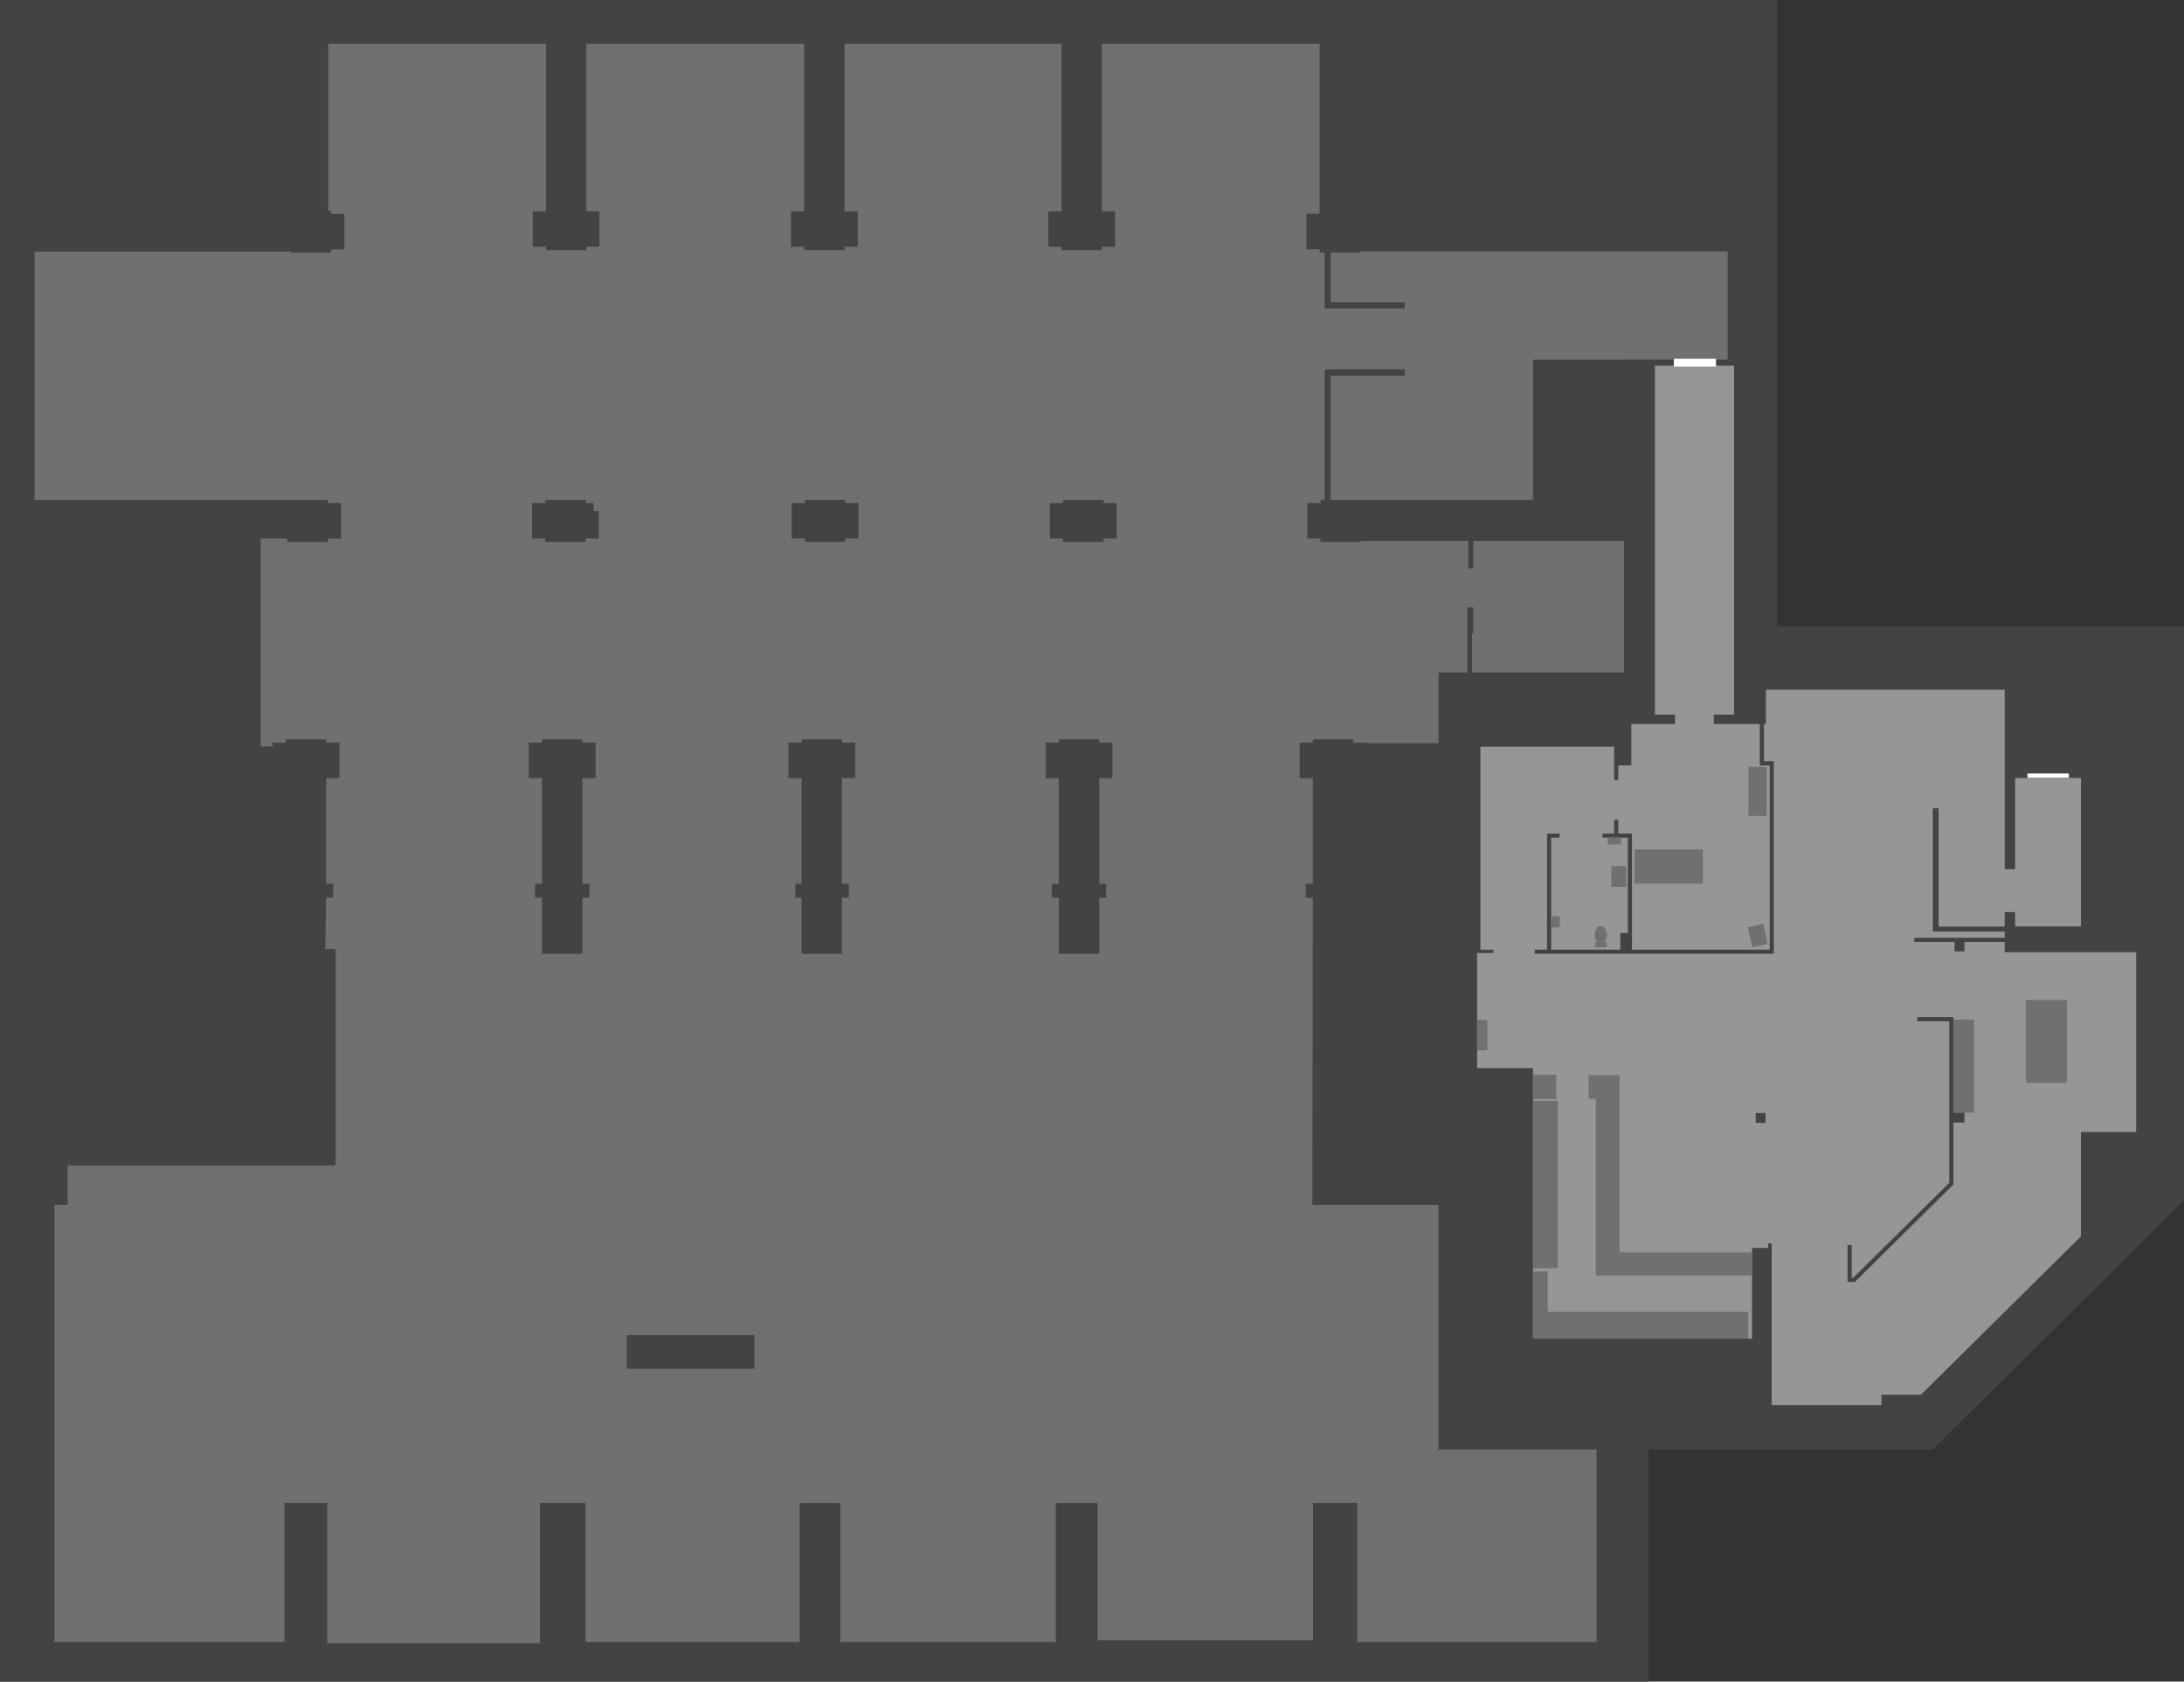 <?xml version="1.0" encoding="UTF-8" standalone="no"?>
<svg xmlns:ffdec="https://www.free-decompiler.com/flash" xmlns:xlink="http://www.w3.org/1999/xlink" ffdec:objectType="shape" height="1019.4px" width="1324.2px" xmlns="http://www.w3.org/2000/svg">
  <rect width="100%" height="100%" fill="#333333" stroke="none"/>
  <g transform="matrix(1.0, 0.0, 0.0, 1.0, 1083.7, 599.7)">
    <path d="M-6.2 -220.0 L240.5 -220.0 240.5 128.0 88.0 279.0 -84.2 279.0 -84.2 419.7 -1083.7 419.7 -1083.7 -599.7 -6.2 -599.7 -6.2 -220.0" fill="#434343" fill-rule="evenodd" stroke="none"/>
    <path d="M-703.7 209.7 L-703.7 230.1 -626.3 230.1 -626.3 209.7 -703.7 209.7 M-449.7 -128.0 L-441.7 -128.0 -441.7 -64.0 -446.0 -64.0 -446.0 -55.5 -441.7 -55.5 -441.7 -21.5 -417.2 -21.5 -417.2 -55.5 -413.0 -55.5 -413.0 -64.0 -417.2 -64.0 -417.2 -128.0 -409.2 -128.0 -409.2 -149.5 -417.2 -149.5 -417.2 -151.5 -441.7 -151.5 -441.7 -149.5 -449.7 -149.5 -449.7 -128.0 M-605.7 -128.0 L-597.7 -128.0 -597.7 -64.0 -601.5 -64.0 -601.5 -55.5 -597.7 -55.5 -597.7 -21.5 -573.2 -21.5 -573.2 -55.5 -569.0 -55.5 -569.0 -64.0 -573.2 -64.0 -573.2 -128.0 -565.2 -128.0 -565.2 -149.5 -573.2 -149.5 -573.2 -151.5 -597.7 -151.5 -597.7 -149.5 -605.7 -149.5 -605.7 -128.0 M-563.2 -273.2 L-563.2 -294.7 -571.2 -294.7 -571.2 -296.7 -595.7 -296.7 -595.7 -294.7 -603.7 -294.7 -603.7 -273.2 -595.7 -273.2 -595.7 -271.2 -571.2 -271.2 -571.2 -273.2 -563.2 -273.2 M-406.6 -273.2 L-406.6 -294.7 -414.6 -294.7 -414.6 -296.7 -439.1 -296.7 -439.1 -294.7 -447.1 -294.7 -447.1 -273.2 -439.1 -273.2 -439.1 -271.2 -414.6 -271.2 -414.6 -273.2 -406.6 -273.2 M-763.1 -128.0 L-755.1 -128.0 -755.1 -64.0 -759.3 -64.0 -759.3 -55.5 -755.1 -55.5 -755.1 -21.5 -730.6 -21.5 -730.6 -55.5 -726.3 -55.5 -726.3 -64.0 -730.6 -64.0 -730.6 -128.0 -722.6 -128.0 -722.6 -149.5 -730.6 -149.5 -730.6 -151.5 -755.1 -151.5 -755.1 -149.5 -763.1 -149.5 -763.1 -128.0 M-728.6 -271.2 L-728.6 -273.2 -720.6 -273.2 -720.6 -289.8 -723.8 -289.8 -723.8 -294.7 -728.6 -294.7 -728.6 -296.7 -753.1 -296.7 -753.1 -294.7 -761.1 -294.7 -761.1 -273.2 -753.1 -273.2 -753.1 -271.2 -728.6 -271.2 M-563.6 -471.6 L-571.6 -471.6 -571.6 -573.2 -440.1 -573.2 -440.1 -471.6 -448.1 -471.6 -448.1 -450.1 -440.1 -450.1 -440.1 -448.1 -415.6 -448.1 -415.6 -450.1 -407.6 -450.1 -407.6 -471.6 -415.6 -471.6 -415.6 -573.2 -283.6 -573.2 -283.6 -470.1 -291.6 -470.1 -291.6 -448.6 -283.6 -448.6 -283.6 -446.6 -280.5 -446.6 -280.5 -412.7 -232.0 -412.7 -232.0 -416.4 -276.9 -416.4 -276.9 -446.6 -259.1 -446.6 -259.1 -447.3 -36.2 -447.3 -36.2 -381.7 -154.2 -381.7 -154.2 -296.7 -276.9 -296.7 -276.9 -372.0 -232.0 -372.0 -232.0 -375.8 -280.5 -375.8 -280.5 -296.7 -283.1 -296.7 -283.1 -294.7 -291.1 -294.7 -291.1 -273.2 -283.1 -273.2 -283.1 -271.2 -258.6 -271.2 -258.6 -271.8 -193.4 -271.8 -193.4 -255.1 -190.4 -255.1 -190.4 -271.8 -76.7 -271.8 -76.7 -149.2 -191.2 -149.2 -191.2 -215.7 -190.4 -215.7 -190.4 -231.5 -194.0 -231.5 -194.0 -149.2 -255.2 -149.2 -255.2 -149.5 -263.2 -149.5 -263.2 -151.5 -287.7 -151.5 -287.7 -149.5 -295.7 -149.5 -295.7 -128.0 -287.7 -128.0 -287.7 -64.0 -292.0 -64.0 -292.0 -55.5 -287.7 -55.5 -288.0 130.7 -115.7 130.7 -115.7 395.7 -260.7 395.7 -260.7 311.4 -287.6 311.4 -287.6 394.7 -418.2 394.7 -418.2 311.4 -443.6 311.4 -443.6 395.7 -574.2 395.7 -574.2 311.4 -598.9 311.4 -598.9 395.7 -728.7 395.7 -728.7 311.4 -756.3 311.4 -756.3 396.4 -885.3 396.4 -885.3 311.4 -911.3 311.4 -911.3 395.7 -1050.7 395.7 -1050.7 130.7 -1042.7 130.7 -1042.7 106.8 -880.2 106.8 -880.2 -24.5 -886.5 -24.5 -885.9 -55.5 -881.7 -55.5 -881.7 -64.0 -885.9 -64.0 -885.9 -128.0 -877.9 -128.0 -877.9 -149.5 -885.9 -149.5 -885.9 -151.5 -910.4 -151.5 -910.4 -149.5 -918.4 -149.5 -918.4 -147.2 -925.7 -147.2 -925.7 -273.2 -909.4 -273.2 -909.4 -271.2 -884.9 -271.2 -884.9 -273.2 -876.9 -273.2 -876.9 -294.7 -884.9 -294.7 -884.9 -296.7 -1062.7 -296.7 -1062.7 -447.2 -907.4 -447.2 -907.4 -446.5 -882.9 -446.5 -882.9 -448.5 -874.9 -448.5 -874.9 -470.0 -882.9 -470.0 -882.9 -472.0 -884.7 -472.0 -884.7 -573.2 -752.7 -573.2 -752.7 -471.6 -760.7 -471.6 -760.7 -450.1 -752.7 -450.1 -752.7 -448.1 -728.2 -448.1 -728.2 -450.1 -720.2 -450.1 -720.2 -471.6 -728.2 -471.6 -728.2 -573.2 -596.1 -573.2 -596.1 -471.6 -604.1 -471.6 -604.1 -450.1 -596.1 -450.1 -596.1 -448.1 -571.6 -448.1 -571.6 -450.1 -563.6 -450.1 -563.6 -471.6" fill="#707070" fill-rule="evenodd" stroke="none"/>
    <path d="M-17.0 -381.5 L-17.0 -220.0 240.5 -220.0 240.5 128.0 88.0 279.0 -211.5 279.0 -211.5 -192.0 -99.0 -192.0 -99.0 -381.5 -17.0 -381.5" fill="#434343" fill-rule="evenodd" stroke="none"/>
    <path d="M-13.2 75.0 L-19.2 75.0 -19.2 81.0 -13.2 81.0 -13.2 75.0 M107.4 80.8 L107.4 74.8 100.7 74.8 100.7 16.9 78.8 16.9 78.8 19.4 98.2 19.4 98.2 117.3 39.9 174.9 39.0 174.9 39.0 155.1 36.5 155.1 36.5 177.4 41.0 177.4 100.7 118.3 100.7 80.8 107.4 80.8 M-43.3 -381.5 L-43.3 -378.0 -32.3 -378.0 -32.3 -166.5 -44.6 -166.5 -44.6 -160.8 -16.7 -160.8 -16.7 -135.7 -10.7 -135.7 -10.7 -24.0 -94.2 -24.0 -94.2 -94.4 -102.5 -94.4 -102.5 -102.8 -105.0 -102.8 -105.0 -94.4 -112.1 -94.4 -112.1 -91.9 -96.7 -91.9 -96.7 -34.1 -101.3 -34.1 -101.3 -24.0 -143.2 -24.0 -143.2 -91.9 -138.1 -91.9 -138.1 -94.4 -145.7 -94.4 -145.7 -24.0 -153.2 -24.0 -153.2 -21.5 -8.2 -21.5 -8.2 -138.2 -14.2 -138.2 -14.2 -160.8 -13.0 -160.8 -13.0 -181.6 131.8 -181.6 131.8 -72.8 138.1 -72.8 138.1 -128.1 178.0 -128.1 178.0 -38.1 138.1 -38.1 138.1 -46.8 131.8 -46.8 131.8 -38.0 91.7 -38.0 91.7 -109.7 88.2 -109.7 88.2 -35.0 131.8 -35.0 131.8 -31.2 77.0 -31.2 77.0 -28.7 101.4 -28.7 101.4 -23.0 107.4 -23.0 107.4 -28.7 131.8 -28.7 131.8 -22.5 211.5 -22.5 211.5 86.5 178.0 86.5 178.0 149.8 81.0 245.8 57.1 245.8 57.1 252.1 -9.5 252.1 -9.5 154.1 -11.6 154.1 -11.6 156.8 -21.4 156.8 -21.4 211.8 -154.2 211.8 -154.2 47.8 -188.1 47.8 -188.1 -22.0 -178.2 -22.0 -178.2 -24.0 -186.1 -24.0 -186.1 -147.0 -105.0 -147.0 -105.0 -126.8 -102.5 -126.8 -102.5 -135.7 -94.6 -135.7 -94.6 -160.8 -68.1 -160.8 -68.1 -166.5 -80.3 -166.5 -80.3 -378.0 -68.8 -378.0 -68.8 -381.5 -43.3 -381.5" fill="#969696" fill-rule="evenodd" stroke="none"/>
    <path d="M170.7 -128.2 L145.6 -128.2 145.6 -130.8 170.7 -130.8 170.7 -128.2" fill="#ffffff" fill-rule="evenodd" stroke="none"/>
    <path d="M-21.4 159.5 L-21.4 173.5 -116.1 173.5 -116.1 66.5 -120.5 66.5 -120.5 52.1 -101.7 52.1 -101.7 159.5 -21.4 159.5" fill="#707070" fill-rule="evenodd" stroke="none"/>
    <path d="M113.2 18.4 L113.2 74.8 100.7 74.8 100.7 18.4 113.2 18.4" fill="#707070" fill-rule="evenodd" stroke="none"/>
    <path d="M169.5 6.5 L169.5 56.7 144.7 56.7 144.7 6.5 169.5 6.5" fill="#707070" fill-rule="evenodd" stroke="none"/>
    <path d="M-154.2 67.6 L-139.2 67.6 -139.2 169.1 -154.2 169.1 -154.2 67.6" fill="#707070" fill-rule="evenodd" stroke="none"/>
    <path d="M-23.7 195.5 L-23.7 211.8 -154.2 211.8 -154.2 195.5 -23.7 195.5" fill="#707070" fill-rule="evenodd" stroke="none"/>
    <path d="M-140.1 51.8 L-140.1 66.5 -154.2 66.5 -154.2 51.8 -140.1 51.8" fill="#707070" fill-rule="evenodd" stroke="none"/>
    <path d="M-51.2 -84.8 L-51.2 -64.0 -92.7 -64.0 -92.7 -84.8 -51.2 -84.8" fill="#707070" fill-rule="evenodd" stroke="none"/>
    <path d="M-106.7 -74.7 L-97.7 -74.7 -97.7 -62.1 -106.7 -62.1 -106.7 -74.7" fill="#707070" fill-rule="evenodd" stroke="none"/>
    <path d="M-116.6 -35.3 L-115.2 -37.6 -113.1 -38.5 -111.0 -37.6 -109.6 -35.3 -109.3 -32.3 -110.2 -29.5 -111.3 -28.5 -109.4 -28.5 -109.4 -25.5 -116.4 -25.5 -116.4 -28.5 -114.9 -28.5 -116.0 -29.5 -116.9 -32.3 -116.6 -35.3" fill="#707070" fill-rule="evenodd" stroke="none"/>
    <path d="M-23.6 -134.8 L-12.6 -134.8 -12.6 -105.1 -23.6 -105.1 -23.6 -134.8" fill="#707070" fill-rule="evenodd" stroke="none"/>
    <path d="M-12.0 -27.5 L-21.3 -25.5 -23.9 -37.6 -14.6 -39.6 -12.0 -27.5" fill="#707070" fill-rule="evenodd" stroke="none"/>
    <path d="M-143.2 -37.5 L-143.2 -44.3 -138.0 -44.3 -138.0 -37.5 -143.2 -37.5" fill="#707070" fill-rule="evenodd" stroke="none"/>
    <path d="M-100.8 -91.9 L-100.8 -87.8 -109.0 -87.8 -109.0 -91.9 -100.8 -91.9" fill="#707070" fill-rule="evenodd" stroke="none"/>
    <path d="M-154.2 171.0 L-145.2 171.0 -145.2 205.5 -154.2 205.5 -154.2 171.0" fill="#707070" fill-rule="evenodd" stroke="none"/>
    <path d="M-188.1 37.0 L-188.1 18.6 -181.9 18.6 -181.9 37.0 -188.1 37.0" fill="#707070" fill-rule="evenodd" stroke="none"/>
    <path d="M-43.3 -382.2 L-43.3 -377.5 -68.8 -377.5 -68.8 -382.2 -43.3 -382.2" fill="#ffffff" fill-rule="evenodd" stroke="none"/>
  </g>
</svg>
